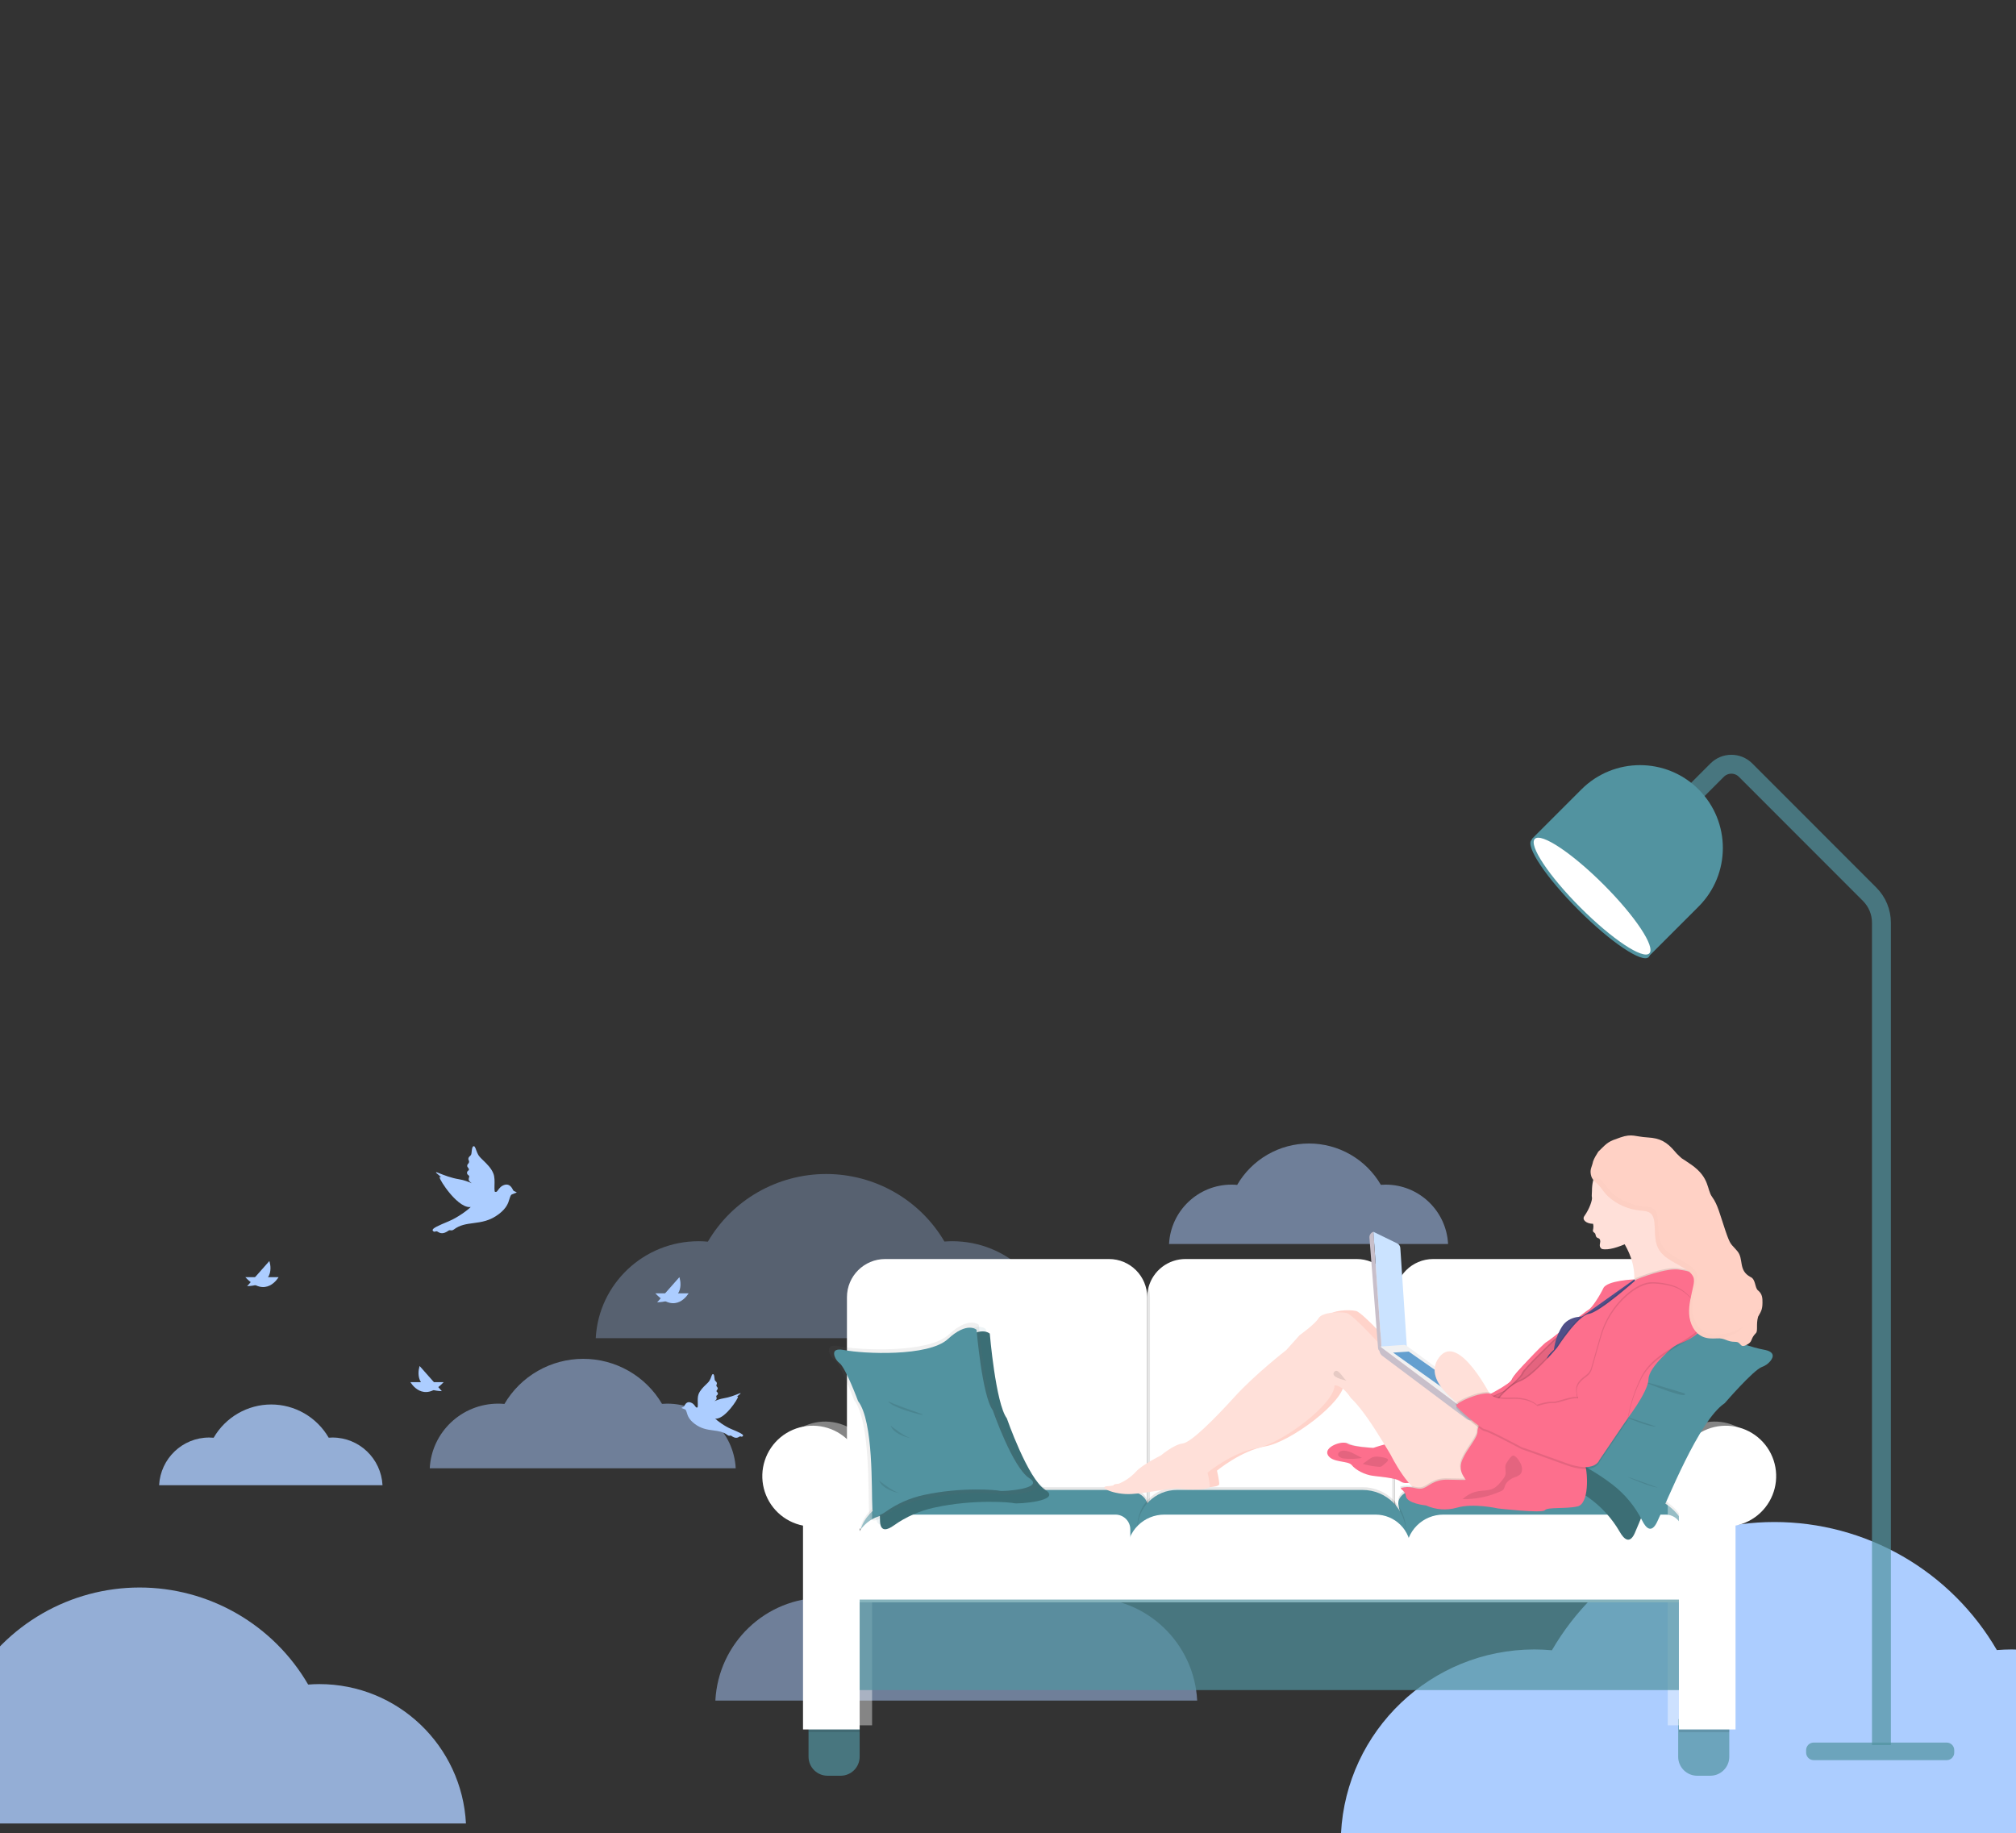 <svg width="320" height="291" viewBox="0 0 320 291" fill="none" xmlns="http://www.w3.org/2000/svg">
<rect x="0" y="0" width="320" height="291" fill="#333333" stroke="none"/>
<path d="M212.857 291C213.693 274.738 227.121 261.81 243.565 261.81C244.5 261.81 245.423 261.858 246.336 261.94C249.928 255.75 255.079 250.613 261.274 247.04C267.468 243.468 274.49 241.586 281.639 241.583C288.787 241.58 295.811 243.455 302.009 247.021C308.207 250.587 313.362 255.72 316.961 261.907C317.731 261.849 318.507 261.81 319.292 261.81C335.736 261.81 349.164 274.738 350 291" fill="#ACCDFF"/>
<path opacity="0.8" d="M-30 289.433C-29.367 277.108 -19.187 267.309 -6.722 267.309C-6.013 267.309 -5.314 267.346 -4.622 267.408C-1.899 262.717 2.006 258.823 6.702 256.115C11.398 253.408 16.721 251.982 22.14 251.979C27.558 251.976 32.883 253.398 37.581 256.101C42.28 258.804 46.188 262.694 48.915 267.383C49.499 267.339 50.087 267.309 50.683 267.309C63.148 267.309 73.327 277.108 73.961 289.433" fill="#ACCDFF"/>
<path opacity="0.8" d="M25.256 235.744C25.472 231.526 28.944 228.173 33.196 228.173C33.438 228.173 33.676 228.186 33.912 228.207C34.841 226.601 36.173 225.269 37.775 224.342C39.377 223.416 41.192 222.928 43.041 222.927C44.889 222.926 46.705 223.412 48.308 224.337C49.91 225.262 51.243 226.594 52.174 228.198C52.373 228.183 52.573 228.173 52.776 228.173C57.028 228.173 60.5 231.526 60.717 235.744" fill="#ACCDFF"/>
<path opacity="0.5" d="M113.551 269.923C114.017 260.831 121.506 253.603 130.675 253.603C131.196 253.603 131.711 253.631 132.22 253.676C134.223 250.216 137.096 247.343 140.55 245.346C144.004 243.349 147.92 242.297 151.906 242.295C155.892 242.293 159.809 243.342 163.265 245.335C166.722 247.329 169.596 250.199 171.603 253.658C172.032 253.625 172.465 253.603 172.903 253.603C182.073 253.603 189.561 260.831 190.027 269.923" fill="#ACCDFF"/>
<path opacity="0.5" d="M68.215 233.056C68.511 227.339 73.266 222.793 79.089 222.793C79.42 222.793 79.747 222.81 80.07 222.839C81.342 220.663 83.166 218.857 85.36 217.601C87.553 216.345 90.04 215.683 92.571 215.682C95.102 215.681 97.589 216.34 99.784 217.594C101.979 218.848 103.805 220.652 105.079 222.827C105.351 222.807 105.626 222.793 105.904 222.793C111.727 222.793 116.482 227.339 116.778 233.056" fill="#ACCDFF"/>
<path opacity="0.3" d="M94.562 212.406C95.006 203.83 102.145 197.012 110.888 197.012C111.385 197.012 111.876 197.038 112.361 197.081C114.271 193.816 117.01 191.107 120.303 189.223C123.597 187.339 127.33 186.347 131.131 186.345C134.931 186.343 138.666 187.332 141.961 189.213C145.256 191.094 147.997 193.801 149.91 197.063C150.32 197.033 150.733 197.012 151.15 197.012C159.893 197.012 167.032 203.83 167.477 212.406" fill="#ACCDFF"/>
<path opacity="0.5" d="M185.563 197.453C185.833 192.204 190.17 188.031 195.48 188.031C195.782 188.031 196.08 188.047 196.375 188.074C197.535 186.076 199.198 184.417 201.199 183.264C203.2 182.111 205.467 181.504 207.776 181.503C210.084 181.502 212.353 182.107 214.354 183.258C216.356 184.409 218.021 186.066 219.183 188.063C219.432 188.044 219.682 188.031 219.936 188.031C225.247 188.031 229.583 192.204 229.853 197.453" fill="#ACCDFF"/>
<path d="M104.028 205.286H109.297C109.297 205.286 107.312 208.81 104.028 205.286Z" fill="#ACCDFF"/>
<path d="M104.312 206.71L107.836 202.722C107.836 202.722 109.216 206.534 104.312 206.71Z" fill="#ACCDFF"/>
<path d="M70.418 219.385H65.149C65.149 219.385 67.134 222.909 70.418 219.385Z" fill="#ACCDFF"/>
<path d="M70.133 220.809L66.61 216.821C66.61 216.821 65.23 220.632 70.133 220.809Z" fill="#ACCDFF"/>
<path d="M38.945 202.722H44.215C44.215 202.722 42.229 206.247 38.945 202.722Z" fill="#ACCDFF"/>
<path d="M39.23 204.146L42.754 200.159C42.754 200.159 44.133 203.97 39.23 204.146Z" fill="#ACCDFF"/>
<g clip-path="url(#clip0)">
<path d="M81.885 189.182C81.791 189.151 81.54 189.049 81.471 188.951C81.46 188.935 81.443 188.901 81.421 188.858C81.294 188.607 80.997 188.019 80.397 188.019C80.302 188.019 80.203 188.033 80.102 188.063C79.538 188.228 79.267 188.602 79.069 188.876C78.955 189.033 78.865 189.157 78.764 189.177C78.732 189.183 78.702 189.186 78.675 189.186C78.578 189.186 78.524 189.149 78.514 189.077C78.476 188.805 78.484 188.465 78.493 188.105C78.509 187.511 78.526 186.836 78.328 186.308C78.006 185.445 77.286 184.75 76.708 184.192C76.563 184.053 76.427 183.921 76.31 183.8C76.265 183.744 76.218 183.694 76.173 183.645C76.107 183.574 76.045 183.507 76 183.437C75.806 183.134 75.67 182.791 75.552 182.467C75.541 182.431 75.53 182.395 75.519 182.359C75.502 182.301 75.483 182.257 75.46 182.224C75.396 182.071 75.321 181.93 75.205 181.93C75.186 181.93 75.168 181.934 75.149 181.941C74.949 182.016 74.905 182.431 74.867 182.797C74.847 182.985 74.828 183.163 74.791 183.25C74.744 183.363 74.671 183.43 74.593 183.5C74.501 183.583 74.406 183.67 74.362 183.832C74.317 183.995 74.362 184.088 74.405 184.179C74.441 184.255 74.475 184.327 74.457 184.447C74.437 184.573 74.376 184.64 74.312 184.712C74.244 184.789 74.173 184.869 74.161 185.014C74.148 185.164 74.227 185.261 74.303 185.355C74.37 185.438 74.433 185.515 74.432 185.626C74.43 185.72 74.375 185.767 74.304 185.826C74.212 185.903 74.097 186 74.135 186.232C74.16 186.385 74.261 186.465 74.35 186.536C74.436 186.604 74.489 186.649 74.485 186.727C74.482 186.786 74.464 186.849 74.445 186.915C74.399 187.074 74.347 187.254 74.481 187.452C74.53 187.523 74.691 187.666 74.871 187.812C74.379 187.587 73.648 187.302 72.883 187.182C71.63 186.986 70.414 186.499 69.761 186.238C69.454 186.115 69.316 186.061 69.261 186.061C69.226 186.061 69.214 186.083 69.211 186.092C69.198 186.128 69.229 186.162 69.304 186.224L69.505 186.391C69.775 186.615 69.987 186.79 70.077 186.879C70.033 186.863 69.97 186.837 69.888 186.802C69.845 186.783 69.81 186.791 69.791 186.819C69.782 186.832 69.778 186.849 69.778 186.87C69.778 187.109 70.464 188.28 71.412 189.411C72.096 190.226 73.41 191.595 74.526 191.595C74.593 191.595 74.658 191.59 74.722 191.58C74.278 192.04 72.665 193.25 71.234 193.843C69.506 194.561 68.725 194.93 68.671 195.218C68.658 195.283 68.681 195.344 68.738 195.399C68.814 195.473 68.885 195.507 68.961 195.507C69.015 195.507 69.064 195.49 69.112 195.473C69.161 195.456 69.212 195.438 69.269 195.438C69.333 195.438 69.399 195.461 69.472 195.507C69.653 195.622 69.871 195.744 70.162 195.744C70.464 195.744 70.798 195.612 71.182 195.339C71.254 195.288 71.32 195.266 71.394 195.266C71.436 195.266 71.478 195.273 71.521 195.28C71.569 195.288 71.618 195.296 71.672 195.296C71.796 195.296 71.914 195.25 72.043 195.152C72.994 194.422 74.032 194.286 75.13 194.141C76.426 193.971 77.766 193.794 79.207 192.686C80.433 191.743 80.675 190.933 80.835 190.397C80.852 190.341 80.868 190.287 80.884 190.238C81.045 189.74 81.139 189.624 81.256 189.584C81.334 189.557 81.527 189.479 81.697 189.41C81.817 189.362 81.921 189.32 81.949 189.31C81.992 189.296 81.997 189.27 81.996 189.256C81.995 189.241 81.993 189.207 81.885 189.182Z" fill="#ACCDFF"/>
</g>
<g clip-path="url(#clip1)">
<path d="M108.274 223.411C108.342 223.388 108.526 223.314 108.577 223.241C108.585 223.23 108.597 223.205 108.613 223.174C108.706 222.99 108.924 222.559 109.363 222.559C109.432 222.559 109.505 222.57 109.579 222.592C109.992 222.712 110.19 222.986 110.335 223.187C110.419 223.302 110.484 223.393 110.559 223.407C110.582 223.412 110.604 223.414 110.624 223.414C110.694 223.414 110.734 223.387 110.742 223.334C110.769 223.135 110.763 222.886 110.756 222.623C110.745 222.187 110.733 221.694 110.877 221.307C111.113 220.676 111.64 220.167 112.063 219.759C112.169 219.656 112.269 219.56 112.355 219.471C112.388 219.431 112.422 219.394 112.455 219.358C112.503 219.306 112.548 219.257 112.581 219.205C112.723 218.984 112.823 218.733 112.909 218.495C112.917 218.469 112.925 218.443 112.933 218.417C112.946 218.374 112.96 218.342 112.976 218.318C113.023 218.206 113.078 218.103 113.164 218.103C113.177 218.103 113.191 218.105 113.204 218.111C113.351 218.166 113.383 218.47 113.411 218.738C113.426 218.875 113.439 219.005 113.466 219.069C113.501 219.151 113.555 219.2 113.611 219.252C113.679 219.313 113.748 219.376 113.781 219.495C113.813 219.614 113.781 219.682 113.749 219.749C113.723 219.804 113.697 219.857 113.711 219.945C113.725 220.037 113.77 220.087 113.817 220.139C113.867 220.195 113.919 220.254 113.928 220.36C113.937 220.47 113.879 220.541 113.823 220.61C113.774 220.67 113.728 220.727 113.729 220.808C113.73 220.877 113.771 220.911 113.823 220.954C113.89 221.011 113.974 221.082 113.947 221.251C113.928 221.364 113.854 221.422 113.789 221.474C113.726 221.524 113.688 221.557 113.69 221.614C113.692 221.657 113.706 221.703 113.72 221.752C113.753 221.868 113.791 222 113.693 222.145C113.657 222.197 113.539 222.301 113.408 222.408C113.768 222.243 114.303 222.035 114.863 221.947C115.78 221.803 116.67 221.447 117.148 221.256C117.373 221.166 117.474 221.126 117.514 221.126C117.54 221.126 117.548 221.142 117.551 221.149C117.56 221.175 117.538 221.2 117.483 221.246L117.336 221.368C117.138 221.532 116.983 221.66 116.917 221.725C116.949 221.713 116.995 221.695 117.055 221.669C117.087 221.655 117.112 221.66 117.126 221.681C117.133 221.691 117.136 221.703 117.136 221.719C117.136 221.893 116.634 222.751 115.94 223.578C115.439 224.175 114.477 225.177 113.66 225.177C113.612 225.177 113.564 225.174 113.517 225.166C113.842 225.503 115.023 226.388 116.07 226.823C117.335 227.348 117.906 227.618 117.946 227.829C117.955 227.877 117.939 227.921 117.897 227.962C117.841 228.015 117.789 228.04 117.733 228.04C117.694 228.04 117.658 228.028 117.623 228.016C117.587 228.003 117.55 227.99 117.508 227.99C117.461 227.99 117.413 228.007 117.36 228.04C117.227 228.124 117.068 228.214 116.855 228.214C116.633 228.214 116.389 228.117 116.108 227.918C116.055 227.88 116.007 227.864 115.953 227.864C115.922 227.864 115.892 227.869 115.86 227.874C115.825 227.88 115.789 227.886 115.749 227.886C115.659 227.886 115.572 227.853 115.478 227.78C114.782 227.246 114.022 227.147 113.218 227.041C112.27 226.916 111.289 226.787 110.234 225.976C109.336 225.285 109.159 224.692 109.042 224.3C109.03 224.259 109.018 224.22 109.006 224.184C108.889 223.82 108.82 223.735 108.734 223.705C108.677 223.685 108.536 223.628 108.411 223.578C108.323 223.543 108.248 223.512 108.227 223.505C108.196 223.494 108.192 223.475 108.193 223.465C108.193 223.454 108.195 223.429 108.274 223.411Z" fill="#ACCDFF"/>
</g>
<path opacity="0.7" d="M265.167 129.642L272.566 122.238C273.811 120.993 275.829 120.993 277.074 122.237C277.075 122.238 277.075 122.238 277.075 122.238L296.774 141.947C297.969 143.142 298.64 144.764 298.64 146.454V276.989" stroke="#5293A0" stroke-width="3"/>
<path opacity="0.7" d="M309.001 276.591H287.881C287.221 276.591 286.685 277.126 286.685 277.786V278.185C286.685 278.845 287.221 279.38 287.881 279.38H309.001C309.661 279.38 310.196 278.845 310.196 278.185V277.786C310.196 277.126 309.661 276.591 309.001 276.591Z" fill="#5293A0"/>
<path fill-rule="evenodd" clip-rule="evenodd" d="M269.617 125.298C274.753 130.434 274.753 138.76 269.617 143.895L261.728 151.785L243.13 133.188L251.02 125.298C256.156 120.163 264.482 120.163 269.617 125.298Z" fill="#5293A0"/>
<path d="M250.565 144.451C255.701 149.586 260.684 152.93 261.695 151.918C262.707 150.906 259.364 145.923 254.228 140.788C249.093 135.652 244.11 132.309 243.098 133.321C242.087 134.332 245.43 139.315 250.565 144.451Z" fill="#5293A0"/>
<path d="M250.88 144.071C255.898 149.089 260.786 152.337 261.797 151.326C262.809 150.314 259.561 145.426 254.543 140.408C249.525 135.39 244.637 132.142 243.625 133.154C242.614 134.165 245.862 139.053 250.88 144.071Z" fill="white"/>
<path d="M182.096 205.907V238.077C182.095 238.624 182.169 239.167 182.316 239.693C182.669 240.973 183.432 242.101 184.488 242.905C185.544 243.709 186.835 244.145 188.162 244.145H215.354C216.151 244.145 216.94 243.989 217.676 243.684C218.413 243.379 219.082 242.932 219.645 242.369C220.209 241.805 220.656 241.136 220.961 240.4C221.265 239.663 221.422 238.874 221.422 238.077V205.907C221.422 205.11 221.265 204.321 220.961 203.585C220.656 202.849 220.209 202.18 219.645 201.616C219.082 201.053 218.413 200.606 217.676 200.301C216.94 199.996 216.151 199.839 215.354 199.84H188.162C186.835 199.84 185.544 200.275 184.488 201.079C183.432 201.883 182.669 203.012 182.316 204.291C182.169 204.817 182.095 205.361 182.096 205.907Z" fill="white"/>
<path opacity="0.1" d="M220.983 205.907V238.077C220.983 238.624 221.057 239.169 221.203 239.696C221.348 239.169 221.422 238.624 221.422 238.077V205.907C221.422 205.361 221.348 204.816 221.203 204.289C221.057 204.816 220.983 205.361 220.983 205.907Z" fill="black"/>
<path d="M227.49 199.84H263.013C266.364 199.84 269.08 202.556 269.08 205.907V238.069C269.08 241.42 266.364 244.136 263.013 244.136H227.49C224.139 244.136 221.422 241.42 221.422 238.069V205.907C221.422 202.556 224.139 199.84 227.49 199.84Z" fill="white"/>
<path opacity="0.1" d="M182.096 205.907V238.077C182.095 238.624 182.169 239.167 182.316 239.694C182.461 239.167 182.535 238.624 182.535 238.077V205.907C182.535 205.361 182.461 204.818 182.316 204.291C182.169 204.817 182.095 205.361 182.096 205.907Z" fill="black"/>
<path d="M140.504 199.84H176.029C179.38 199.84 182.097 202.556 182.097 205.907V238.069C182.097 241.42 179.38 244.136 176.029 244.136H140.504C137.153 244.136 134.436 241.42 134.436 238.069V205.907C134.436 202.556 137.153 199.84 140.504 199.84Z" fill="white"/>
<path opacity="0.1" d="M223.834 247.426H267.37L267.589 243.621C267.83 239.349 262.309 235.803 255.412 235.803H225.781C223.468 235.803 221.683 237.062 221.979 238.483L223.834 247.426Z" fill="black"/>
<path d="M223.834 247.864H267.37L267.589 244.059C267.83 239.788 262.309 236.242 255.412 236.242H225.781C223.468 236.242 221.683 237.5 221.979 238.921L223.834 247.864Z" fill="#5293A0"/>
<path opacity="0.1" d="M180.208 247.678H136.673L136.453 243.873C136.212 239.601 141.734 236.055 148.631 236.055H178.261C180.572 236.055 182.36 237.314 182.064 238.735L180.208 247.678Z" fill="black"/>
<path d="M180.208 248.116H136.673L136.453 244.312C136.212 240.04 141.734 236.494 148.631 236.494H178.261C180.572 236.494 182.36 237.753 182.064 239.174L180.208 248.116Z" fill="#5293A0"/>
<path opacity="0.1" d="M216.295 236.055H186.796C185.973 236.055 185.157 236.218 184.397 236.533C183.636 236.848 182.945 237.31 182.363 237.892C181.781 238.474 181.319 239.165 181.004 239.926C180.689 240.686 180.526 241.502 180.526 242.325V246.22H223.176V242.93C223.175 241.106 222.449 239.357 221.159 238.068C219.869 236.779 218.119 236.055 216.295 236.055Z" fill="black"/>
<path d="M216.295 236.494H186.796C185.973 236.494 185.157 236.656 184.397 236.971C183.636 237.286 182.945 237.748 182.363 238.33C181.781 238.912 181.319 239.604 181.004 240.364C180.689 241.125 180.526 241.94 180.526 242.763V246.658H223.176V243.369C223.175 241.545 222.449 239.796 221.159 238.506C219.869 237.217 218.119 236.493 216.295 236.494Z" fill="#5293A0"/>
<path d="M264.396 240.408H229.09C227.52 240.408 226.014 241.032 224.904 242.143C223.793 243.253 223.17 244.759 223.17 246.329V254.333H267.021V243.033C267.019 242.338 266.742 241.671 266.25 241.179C265.759 240.687 265.092 240.41 264.396 240.408Z" fill="white"/>
<path d="M218.352 240.408H184.8C183.23 240.408 181.724 241.032 180.614 242.143C179.503 243.253 178.88 244.759 178.88 246.329V254.333H223.942V246C223.942 244.518 223.353 243.096 222.305 242.047C221.256 240.998 219.835 240.409 218.352 240.408Z" fill="white"/>
<path d="M177.064 240.408H141.216C139.719 240.408 138.282 241.003 137.224 242.062C136.165 243.121 135.57 244.558 135.57 246.055V254.333H179.415V242.759C179.415 242.451 179.354 242.145 179.236 241.86C179.118 241.574 178.944 241.315 178.726 241.097C178.508 240.879 178.249 240.706 177.963 240.587C177.678 240.469 177.373 240.408 177.064 240.408Z" fill="white"/>
<path opacity="0.7" d="M266.377 272.863V278.839C266.377 279.638 266.695 280.405 267.26 280.97C267.826 281.536 268.592 281.854 269.392 281.854H271.475C272.275 281.854 273.041 281.536 273.606 280.97C274.172 280.405 274.49 279.638 274.49 278.839V272.863H266.377Z" fill="#5293A0"/>
<path opacity="0.7" d="M128.34 272.863V278.839C128.34 279.638 128.658 280.405 129.223 280.97C129.789 281.536 130.555 281.854 131.355 281.854H133.438C134.238 281.854 135.004 281.536 135.57 280.97C136.135 280.405 136.453 279.638 136.453 278.839V272.863H128.34Z" fill="#5293A0"/>
<path opacity="0.4" d="M264.164 233.643C264.164 232.126 264.595 230.641 265.406 229.36C266.218 228.078 267.377 227.054 268.749 226.406C270.12 225.758 271.647 225.513 273.153 225.7C274.658 225.886 276.079 226.497 277.251 227.46C278.423 228.423 279.296 229.7 279.771 231.14C280.245 232.581 280.3 234.127 279.93 235.598C279.559 237.069 278.779 238.404 277.678 239.448C276.578 240.492 275.204 241.203 273.716 241.496V273.85H264.725V236.597C264.353 235.657 264.163 234.654 264.164 233.643Z" fill="white"/>
<path opacity="0.4" d="M138.988 233.643C138.988 232.126 138.557 230.641 137.746 229.36C136.934 228.078 135.775 227.054 134.404 226.406C133.032 225.758 131.505 225.513 130 225.7C128.494 225.886 127.073 226.497 125.901 227.46C124.73 228.423 123.856 229.7 123.382 231.14C122.907 232.581 122.852 234.127 123.223 235.598C123.593 237.069 124.374 238.404 125.474 239.448C126.574 240.492 127.948 241.203 129.436 241.496V273.85H138.427V236.597C138.799 235.657 138.989 234.654 138.988 233.643Z" fill="white"/>
<path opacity="0.7" d="M134.436 253.895H267.585V268.258H134.436V253.895Z" fill="#5293A0"/>
<path opacity="0.1" d="M128.342 272.863H136.442V274.947H128.342V272.863Z" fill="black"/>
<path d="M137.008 234.301C137.008 232.784 136.578 231.298 135.766 230.017C134.954 228.735 133.794 227.71 132.423 227.062C131.051 226.414 129.523 226.17 128.018 226.357C126.512 226.544 125.091 227.155 123.919 228.118C122.747 229.082 121.874 230.359 121.4 231.801C120.926 233.242 120.872 234.788 121.243 236.259C121.615 237.73 122.397 239.065 123.498 240.109C124.599 241.153 125.974 241.862 127.462 242.154V274.508H136.453V237.255C136.824 236.315 137.012 235.312 137.008 234.301Z" fill="white"/>
<path opacity="0.1" d="M266.491 272.863H274.49V274.947H266.491V272.863Z" fill="black"/>
<path d="M265.925 234.301C265.925 232.785 266.356 231.299 267.167 230.018C267.979 228.737 269.138 227.713 270.509 227.065C271.88 226.418 273.407 226.172 274.912 226.359C276.417 226.545 277.838 227.155 279.01 228.117C280.181 229.08 281.056 230.356 281.53 231.796C282.005 233.236 282.061 234.782 281.692 236.252C281.322 237.723 280.543 239.059 279.443 240.103C278.344 241.148 276.971 241.859 275.484 242.154V274.508H266.493V237.255C266.117 236.315 265.925 235.313 265.925 234.301Z" fill="white"/>
<path opacity="0.4" d="M274.49 237.667C272.492 237.667 270.872 236.047 270.872 234.049C270.872 232.051 272.492 230.431 274.49 230.431C276.488 230.431 278.108 232.051 278.108 234.049C278.108 236.047 276.488 237.667 274.49 237.667Z" fill="white"/>
<path opacity="0.4" d="M128.342 237.667C126.343 237.667 124.724 236.047 124.724 234.049C124.724 232.051 126.343 230.431 128.342 230.431C130.34 230.431 131.96 232.051 131.96 234.049C131.96 236.047 130.34 237.667 128.342 237.667Z" fill="white"/>
<path d="M236.22 227.933C239.667 227.071 246.945 217.984 246.945 217.984C249.682 216.072 255.263 204.489 255.263 204.489C255.263 204.489 257.381 203.491 259.247 207.978C261.114 212.464 271.966 216.052 275.216 216.554C277.047 216.837 276.87 217.65 276.365 218.308C276.025 218.731 275.574 219.05 275.063 219.229C273.681 219.753 269.394 224.9 269.394 224.9C265.396 227.602 260.962 240.082 259.489 243.343C258.671 245.156 257.761 244.288 257.111 243.158C255.858 240.978 254.142 239.099 252.083 237.654C246.504 233.731 240.524 232.104 240.116 232.097C239.601 232.084 232.772 228.795 236.22 227.933Z" fill="#3C6E75"/>
<path d="M279.668 216.973C280.19 216.79 280.653 216.468 281.005 216.041C281.538 215.383 281.755 214.541 279.951 214.225C276.751 213.664 266.135 209.839 264.504 205.188C262.872 200.537 260.714 201.544 260.714 201.544C260.714 201.544 254.609 213.385 251.798 215.328C251.798 215.328 244.123 224.587 240.66 225.431C237.198 226.275 243.816 229.744 244.327 229.764C244.733 229.777 250.592 231.518 255.949 235.639C257.934 237.168 259.548 239.126 260.671 241.367C261.26 242.538 262.124 243.443 263.026 241.586C264.646 238.246 269.659 225.455 273.76 222.727C273.76 222.727 278.271 217.493 279.668 216.973Z" fill="#5293A0"/>
<path opacity="0.1" d="M267.37 221.159C267.37 221.159 268.519 222.24 263.024 220.168C257.528 218.096 267.37 221.159 267.37 221.159Z" fill="black"/>
<path opacity="0.1" d="M262.859 226.433C262.859 226.433 262.021 226.554 258.87 225.266C255.719 223.979 262.859 226.433 262.859 226.433Z" fill="black"/>
<path opacity="0.1" d="M263.135 236.117C263.135 236.117 262.353 236.117 259.208 234.814C256.063 233.512 263.135 236.117 263.135 236.117Z" fill="black"/>
<path opacity="0.1" d="M134.874 214.438V218.622C135.778 220.49 136.662 222.876 136.662 222.876C139.293 226.302 138.877 237.713 139.05 240.794C139.146 242.505 140.267 242.097 141.243 241.395C143.171 240.021 145.361 239.056 147.677 238.56C154.036 237.167 159.957 237.746 160.334 237.869C160.799 238.023 168.062 237.534 165.281 235.755C162.501 233.977 159.176 224.396 159.176 224.396C157.398 222.001 156.47 210.949 156.47 210.949C156.47 210.949 154.935 209.482 151.679 212.484C148.589 215.363 138.493 215.012 134.874 214.438Z" fill="#5293A0"/>
<path d="M134.217 217.273C133.831 216.98 133.538 216.581 133.375 216.124C133.156 215.44 133.279 214.732 135.018 215.08C138.099 215.699 149.072 216.24 152.317 213.227C155.563 210.214 157.109 211.681 157.109 211.681C157.109 211.681 158.036 222.731 159.815 225.128C159.815 225.128 163.137 234.709 165.92 236.487C168.703 238.266 161.438 238.755 160.973 238.599C160.604 238.476 154.684 237.9 148.315 239.292C146 239.788 143.811 240.752 141.881 242.125C140.905 242.827 139.785 243.237 139.688 241.525C139.515 238.455 139.927 227.034 137.3 223.609C137.3 223.609 135.27 218.128 134.217 217.273Z" fill="#3B6E75"/>
<path opacity="0.1" d="M132.482 215.885C132.096 215.592 131.803 215.192 131.64 214.736C131.421 214.052 131.544 213.343 133.283 213.692C136.364 214.311 147.337 214.852 150.582 211.839C153.828 208.826 155.374 210.293 155.374 210.293C155.374 210.293 156.301 221.343 158.08 223.74C158.08 223.74 161.402 233.321 164.185 235.099C166.968 236.878 159.703 237.367 159.238 237.211C158.869 237.088 152.949 236.512 146.58 237.904C144.265 238.4 142.076 239.364 140.146 240.737C139.171 241.439 138.05 241.849 137.953 240.136C137.78 237.066 138.192 225.646 135.565 222.22C135.565 222.22 133.535 216.74 132.482 215.885Z" fill="#666666"/>
<path d="M133.276 216.379C132.909 216.098 132.632 215.717 132.478 215.282C132.258 214.624 132.386 213.966 134.035 214.293C136.962 214.879 147.381 215.39 150.462 212.539C153.543 209.688 155.012 211.072 155.012 211.072C155.012 211.072 155.889 221.563 157.58 223.837C157.58 223.837 160.733 232.935 163.376 234.624C166.018 236.312 159.119 236.775 158.681 236.628C158.33 236.512 152.707 235.97 146.661 237.286C144.463 237.756 142.385 238.671 140.554 239.977C139.627 240.634 138.563 241.031 138.471 239.406C138.307 236.481 138.69 225.648 136.204 222.394C136.204 222.392 134.276 217.19 133.276 216.379Z" fill="#5293A0"/>
<path opacity="0.1" d="M140.997 222.427C140.997 222.427 141.765 222.865 145.438 224.126C149.111 225.387 141.6 223.633 140.997 222.427Z" fill="black"/>
<path opacity="0.1" d="M141.381 226.297C141.381 226.297 143.683 228.183 144.835 228.347C145.986 228.512 142.039 228.139 141.381 226.297Z" fill="black"/>
<path opacity="0.1" d="M139.55 235.007C139.55 235.007 141.852 236.893 143.004 237.058C144.155 237.222 140.208 236.854 139.55 235.007Z" fill="black"/>
<path d="M247.325 211.74L247.599 215.223L245.908 218.889L243.518 220.995L240.917 222.53L238.505 224.209L236.093 222.043C236.093 222.043 239.625 219.775 239.941 219.006C240.257 218.236 241.845 216.677 241.845 216.677L244.086 214.51L245.906 212.85L247.325 211.74Z" fill="#FD6F8D"/>
<path opacity="0.1" d="M247.325 211.74L247.599 215.223L245.908 218.889L243.518 220.995L240.917 222.53L238.505 224.209L236.093 222.043C236.093 222.043 239.625 219.775 239.941 219.006C240.257 218.236 241.845 216.677 241.845 216.677L244.086 214.51L245.906 212.85L247.325 211.74Z" fill="black"/>
<path d="M258.272 198.221C259.149 199.94 259.89 202.467 259.044 205.315C257.478 210.578 268.956 203.214 268.956 203.214C268.956 203.214 266.482 199.521 265.758 196.333C265.524 195.3 265.473 194.318 265.758 193.533C266.896 190.329 256.717 195.881 256.717 195.881C257.334 196.591 257.856 197.377 258.272 198.221Z" fill="#FFE0D9"/>
<path opacity="0.1" d="M259.73 203.072C259.73 203.072 255.412 203.232 254.824 204.46C254.237 205.688 253.011 207.611 252.476 207.879C251.941 208.146 246.283 212.791 245.803 213.003C245.322 213.216 240.463 218.288 240.463 218.823C240.463 219.358 235.443 222.455 232.24 222.935C229.036 223.415 224.126 229.183 222.683 228.968C221.24 228.753 218.297 229.823 218.297 229.823C218.297 229.823 214.986 229.663 214.185 229.128C213.385 228.593 210.396 229.663 211.089 230.944C211.782 232.224 214.293 231.799 214.88 232.547C215.468 233.294 216.909 234.095 218.297 234.255C219.685 234.415 220.753 234.52 221.821 234.788C222.889 235.055 222.621 235.588 224.233 235.323C225.845 235.058 232.082 223.948 232.082 223.948L239.022 220.799C239.022 220.799 241.638 218.663 241.853 217.968C242.068 217.273 247.086 212.523 247.086 212.523L253.653 207.716L259.73 203.072Z" fill="black"/>
<path d="M259.41 203.072C259.41 203.072 255.092 203.232 254.504 204.46C253.916 205.688 252.688 207.611 252.156 207.879C251.623 208.146 245.963 212.791 245.48 213.003C244.998 213.216 240.143 218.288 240.143 218.823C240.143 219.358 235.123 222.455 231.919 222.935C228.716 223.415 223.806 229.183 222.363 228.968C220.92 228.753 217.977 229.823 217.977 229.823C217.977 229.823 214.666 229.663 213.865 229.128C213.065 228.593 210.074 229.663 210.769 230.944C211.464 232.224 213.973 231.799 214.56 232.547C215.148 233.294 216.589 234.095 217.977 234.255C219.365 234.415 220.442 234.52 221.507 234.788C222.573 235.055 222.308 235.588 223.92 235.323C225.531 235.058 231.768 223.948 231.768 223.948L238.709 220.799C238.709 220.799 241.325 218.663 241.54 217.968C241.755 217.273 246.757 212.523 246.757 212.523L253.335 207.716L259.41 203.072Z" fill="#FD6F8D"/>
<path d="M236.921 226.922C236.921 226.922 230.441 221.19 230.123 220.764C229.966 220.545 227.915 218.999 225.885 217.475C223.361 215.592 220.996 213.506 218.812 211.238C217.35 209.721 215.784 208.205 215.245 208.085C214.148 207.835 211.365 207.942 210.795 208.903C210.225 209.863 207.769 211.609 207.769 211.609L205.668 213.955C205.668 213.955 200.719 217.799 197.515 221.323C194.311 224.847 190.539 228.656 189.182 228.799C187.824 228.941 185.765 230.685 185.765 230.685C185.765 230.685 182.847 232.11 181.818 233.248C180.79 234.386 179.077 235.492 177.334 235.562C175.59 235.632 178.259 236.987 181.143 236.807C184.026 236.628 187.548 235.739 188.796 235.954C190.044 236.169 193.528 236.202 193.528 235.562C193.528 234.921 193.173 233.426 193.173 233.426C193.173 233.426 197.017 230.231 200.925 229.555C204.833 228.88 213.392 222.507 213.321 219.554C213.321 219.554 214.53 219.446 215.92 221.582C215.92 221.582 216.916 222.437 218.589 224.821C220.262 227.205 222.255 230.621 222.255 230.621C222.255 230.621 225.352 236.882 227.843 236.832C230.334 236.781 233.005 236.494 233.005 236.494L236.316 234.145L236.536 231.294L236.921 226.922Z" fill="#FFD3CA"/>
<path d="M235.426 227.242C235.426 227.242 228.948 221.512 228.628 221.084C228.308 220.657 220.264 214.747 220.264 214.747C220.264 214.747 214.854 208.662 213.749 208.412C212.644 208.162 209.87 208.269 209.3 209.23C208.729 210.19 206.276 211.936 206.276 211.936L204.175 214.284C204.175 214.284 199.228 218.128 196.024 221.652C192.82 225.176 189.046 228.985 187.691 229.128C186.335 229.271 184.274 231.016 184.274 231.016C184.274 231.016 181.355 232.439 180.327 233.577C179.298 234.716 177.586 235.821 175.842 235.891C174.099 235.961 176.768 237.316 179.651 237.136C182.535 236.957 186.059 236.071 187.305 236.283C188.55 236.496 192.035 236.542 192.035 235.884C192.035 235.226 191.677 233.748 191.677 233.748C191.677 233.748 195.522 230.547 199.438 229.869C203.355 229.192 211.889 222.828 211.826 219.876C211.826 219.876 213.036 219.769 214.424 221.905C214.424 221.905 215.42 222.76 217.093 225.143C218.766 227.527 220.76 230.946 220.76 230.946C220.76 230.946 223.856 237.2 226.349 237.154C228.843 237.108 231.509 236.816 231.509 236.816L234.821 234.468L235.04 231.617L235.426 227.242Z" fill="#FFE0D9"/>
<path opacity="0.1" d="M214.576 230.578C214.751 230.652 214.922 230.742 215.091 230.832L216.188 231.417C215.232 231.575 214.26 231.604 213.297 231.503C212.762 231.446 212.01 230.992 212.62 230.455C213.104 230.034 214.082 230.363 214.576 230.578Z" fill="black"/>
<path opacity="0.1" d="M219.587 231.336C218.992 231.218 218.352 231.102 217.797 231.336C217.607 231.428 217.427 231.539 217.26 231.667L216.308 232.354C217.128 232.596 217.971 232.75 218.823 232.814C218.937 232.83 219.052 232.825 219.163 232.801C219.31 232.75 219.442 232.666 219.551 232.556C220.295 231.937 220.797 231.577 219.587 231.336Z" fill="black"/>
<path d="M260.847 195.982C260.847 195.982 268.181 194.781 268.181 190.456C268.181 186.131 264.675 182.625 260.35 182.625C256.026 182.625 252.692 184.718 252.692 189.043C252.692 189.563 252.619 189.737 252.692 190.084C252.765 190.43 252.345 191.818 251.478 193.033C251.062 193.615 251.825 194.247 252.866 194.247C253.039 194.941 252.766 195.226 252.866 195.462C252.899 195.542 252.977 195.596 253.052 195.648L253.213 195.809C253.273 195.992 253.308 196.232 253.386 196.329C253.583 196.573 253.771 196.473 253.907 196.676C254.254 197.197 253.56 197.717 254.254 198.238C256.336 198.758 260.847 195.982 260.847 195.982Z" fill="#FFE0D9"/>
<path d="M259.408 203.072L259.826 203.747L254.741 209.267L252.351 210.938L250.969 209.085L259.408 203.072Z" fill="#504F88"/>
<path d="M251.581 208.995C251.581 208.995 249.075 208.679 247.917 210.6C247.234 211.709 246.803 212.955 246.654 214.249C246.654 214.249 245.498 215.175 245.603 215.692C245.69 216.024 245.892 216.314 246.173 216.51C246.173 216.51 248.417 215.229 248.434 215.175C248.452 215.12 250.16 213.234 250.16 213.234L251.581 211.74V208.995Z" fill="#504F88"/>
<path opacity="0.1" d="M266.679 201.364C266.679 201.364 270.593 201.675 270.986 204.407C271.379 207.14 271.519 208.697 270.131 210.582C268.743 212.468 265.896 213.253 265.896 213.253C265.896 213.253 261.589 216.635 261.552 218.698C261.515 220.762 257.886 225.391 257.886 225.391C257.886 225.391 250.976 230.516 251.476 232.154C251.976 233.792 252.12 238.454 250.305 238.882C248.489 239.31 245.535 238.952 245.108 239.487C244.68 240.022 237.632 239.202 237.632 239.202C237.632 239.202 233.718 238.312 231.119 239.095C229.501 239.545 227.776 239.418 226.242 238.735C226.242 238.735 223.216 238.45 223.038 237.239C222.86 236.029 221.503 236.066 222.788 235.851C224.073 235.636 224.889 236.314 225.814 235.994C226.74 235.674 227.523 234.606 229.659 234.641C231.794 234.676 232.29 234.713 232.509 234.676C232.729 234.639 231.156 233.43 232.011 231.474C232.867 229.518 234.5 227.99 234.428 226.893C234.356 225.797 237.632 222.051 237.632 222.051C237.632 222.051 239.198 219.775 241.228 219.027C243.259 218.28 247.066 213.685 247.066 213.685C247.066 213.685 250.327 208.609 252.096 208.337C253.866 208.065 259.666 202.855 259.666 202.855C259.666 202.855 264.585 200.826 266.679 201.364Z" fill="black"/>
<path d="M266.784 201.576C266.784 201.576 270.701 201.894 271.098 204.62C271.495 207.346 271.631 208.909 270.243 210.797C268.855 212.685 266.006 213.466 266.006 213.466C266.006 213.466 261.699 216.848 261.664 218.913C261.629 220.979 257.998 225.604 257.998 225.604C257.998 225.604 251.083 230.731 251.581 232.376C252.079 234.02 252.224 238.676 250.41 239.103C248.597 239.531 245.638 239.176 245.213 239.709C244.787 240.241 237.737 239.424 237.737 239.424C237.737 239.424 233.821 238.535 231.222 239.318C229.605 239.768 227.882 239.639 226.349 238.954C226.349 238.954 223.323 238.669 223.146 237.461C222.968 236.253 221.611 236.285 222.896 236.073C224.181 235.86 224.996 236.535 225.922 236.213C226.847 235.891 227.63 234.825 229.766 234.862C231.902 234.9 232.398 234.932 232.617 234.897C232.836 234.862 231.266 233.652 232.119 231.694C232.972 229.735 234.61 228.205 234.531 227.102C234.452 225.999 237.735 222.26 237.735 222.26C237.735 222.26 239.301 219.983 241.329 219.236C243.358 218.488 247.167 213.896 247.167 213.896C247.167 213.896 250.43 208.819 252.197 208.545C253.965 208.271 259.769 203.074 259.769 203.074C259.769 203.074 264.692 201.039 266.784 201.576Z" fill="#FD6F8D"/>
<path opacity="0.1" d="M241.41 232.376C241.652 232.913 241.704 233.612 241.29 234.029C241.027 234.244 240.722 234.401 240.395 234.489C239.726 234.75 239.079 235.209 238.86 235.893C238.82 236.082 238.746 236.263 238.641 236.426C238.529 236.546 238.391 236.639 238.237 236.696C236.33 237.557 234.255 237.985 232.163 237.95C232.856 237.284 233.734 236.843 234.683 236.687C235.437 236.564 236.235 236.621 236.932 236.307C237.63 235.994 238.095 235.395 238.551 234.807C238.719 234.614 238.851 234.391 238.939 234.15C239.103 233.621 238.84 233.036 238.992 232.505C239.079 232.2 239.812 231.11 240.123 231.042C240.599 230.948 241.25 232.018 241.41 232.376Z" fill="black"/>
<path opacity="0.1" d="M213.778 219.163C213.339 219.021 211.109 218.604 211.782 217.758C212.396 216.981 213.302 218.999 213.778 219.163Z" fill="black"/>
<path d="M221.788 197.364L218.001 195.52L219.317 214.528L223.306 213.736L222.271 198.072C222.259 197.922 222.208 197.778 222.124 197.654C222.039 197.529 221.923 197.429 221.788 197.364Z" fill="#CBE3FF"/>
<path d="M218.001 195.52L219.317 214.528C219.172 214.528 219.032 214.473 218.925 214.374C218.819 214.275 218.753 214.14 218.742 213.995L217.372 196.441C217.356 196.238 217.41 196.037 217.525 195.87C217.639 195.702 217.807 195.579 218.001 195.52Z" fill="#C8BFCA"/>
<path d="M223.293 213.628L235.31 222.461C235.41 222.533 235.494 222.626 235.556 222.732C235.619 222.839 235.658 222.958 235.671 223.08C235.684 223.203 235.671 223.327 235.633 223.445C235.595 223.562 235.533 223.67 235.45 223.762L234.275 225.1L219.069 213.736L222.771 213.471C222.958 213.459 223.143 213.515 223.293 213.628Z" fill="#F1F1F2"/>
<path d="M223.602 214.525L231.696 220.192L230.569 221.413L221.126 214.694L223.602 214.525Z" fill="#649FCF"/>
<path d="M234.27 225.099L219.069 213.736C218.949 213.987 218.919 214.272 218.985 214.542C219.052 214.813 219.21 215.052 219.433 215.218L232.786 225.233C233.005 225.4 233.279 225.478 233.554 225.454C233.828 225.429 234.084 225.303 234.27 225.099Z" fill="#C8BFCA"/>
<path d="M236.889 222.045C236.889 222.045 231.582 211.324 228.448 215.424C225.314 219.525 233.255 223.977 233.255 223.977L236.889 222.045Z" fill="#FFE0D9"/>
<path opacity="0.1" d="M265.177 204.427C266.229 204.701 267.192 205.24 267.975 205.993C268.759 206.746 269.336 207.688 269.651 208.727C269.995 209.905 269.971 211.197 268.804 212.061C266.133 214.034 262.361 215.425 260.616 218.663C259.523 220.782 258.769 223.058 258.379 225.409L253.857 232.082C253.857 232.082 253.171 234.218 248.594 232.547C244.018 230.876 241.516 230.018 241.516 230.018C241.516 230.018 237.967 228.115 236.382 227.42C236.159 227.306 235.921 227.222 235.676 227.17C235.143 227.17 231.327 223.905 231.152 223.455C230.977 223.005 235.009 221.137 236.621 221.543C236.621 221.543 236.851 222.508 239.878 222.365C242.904 222.223 244.044 223.505 244.044 223.505C244.044 223.505 245.54 222.97 246.5 223.023C247.461 223.076 249.204 222.146 250.504 222.258C250.504 222.258 249.846 220.942 250.7 219.845C251.553 218.749 252.338 218.848 252.693 217.549C252.897 216.808 253.57 214.451 254.116 212.556C254.828 210.033 256.246 207.767 258.204 206.024C259.48 204.899 260.997 203.984 262.519 204.039C263.417 204.068 264.309 204.198 265.177 204.427Z" fill="black"/>
<path opacity="0.1" d="M265.083 203.892C266.135 204.166 267.1 204.706 267.884 205.459C268.668 206.212 269.246 207.154 269.563 208.194C269.905 209.372 269.883 210.662 268.714 211.526C266.045 213.499 262.271 214.889 260.528 218.128C259.433 220.246 258.676 222.522 258.285 224.874L253.763 231.549C253.763 231.549 253.079 233.685 248.5 232.012C243.921 230.338 241.421 229.485 241.421 229.485C241.421 229.485 237.873 227.58 236.29 226.887C236.067 226.772 235.829 226.688 235.584 226.637C235.049 226.637 231.233 223.372 231.06 222.922C230.887 222.472 234.915 220.604 236.527 221.01C236.527 221.01 236.757 221.975 239.783 221.832C242.809 221.69 243.95 222.97 243.95 222.97C243.95 222.97 245.445 222.437 246.406 222.49C247.366 222.543 249.112 221.613 250.41 221.725C250.41 221.725 249.752 220.409 250.607 219.313C251.463 218.216 252.243 218.317 252.601 217.017C252.803 216.278 253.478 213.92 254.022 212.023C254.734 209.501 256.152 207.234 258.109 205.491C259.388 204.366 260.903 203.451 262.425 203.517C263.322 203.541 264.214 203.667 265.083 203.892Z" fill="black"/>
<path d="M265.177 204.107C266.229 204.381 267.192 204.92 267.975 205.673C268.759 206.426 269.336 207.367 269.651 208.407C269.995 209.585 269.971 210.876 268.804 211.74C266.133 213.714 262.361 215.104 260.616 218.343C259.523 220.461 258.769 222.737 258.379 225.089L253.857 231.762C253.857 231.762 253.171 233.897 248.594 232.224C244.018 230.551 241.516 229.698 241.516 229.698C241.516 229.698 237.967 227.792 236.382 227.099C236.159 226.985 235.921 226.901 235.676 226.849C235.143 226.849 231.327 223.584 231.152 223.135C230.977 222.685 235.009 220.817 236.621 221.222C236.621 221.222 236.851 222.187 239.878 222.045C242.904 221.902 244.044 223.183 244.044 223.183C244.044 223.183 245.54 222.65 246.5 222.703C247.461 222.755 249.204 221.826 250.504 221.937C250.504 221.937 249.846 220.622 250.7 219.525C251.553 218.429 252.338 218.53 252.693 217.231C252.897 216.49 253.57 214.133 254.116 212.236C254.828 209.714 256.246 207.448 258.204 205.705C259.48 204.578 260.997 203.666 262.519 203.732C263.416 203.757 264.308 203.882 265.177 204.107Z" fill="#FD6F8D"/>
<path d="M252.519 186.44C252.345 185.572 252.692 185.225 252.866 184.358C253.039 183.837 253.409 183.263 253.697 182.797C255.259 181.235 255.315 181.197 257.203 180.541C259.091 179.885 259.549 180.429 261.541 180.541C263.532 180.653 264.586 181.261 265.878 182.797C266.105 183.112 266.919 183.838 266.919 183.838C266.919 183.838 267.743 184.358 268.481 184.878C271.43 186.96 270.891 188.805 271.777 189.998C272.663 191.191 273.028 192.851 273.859 195.288C274.706 197.773 274.704 197.321 275.767 198.585C276.831 199.849 275.863 201.609 277.849 202.69C278.717 203.037 278.524 204.456 279.064 204.831C279.758 205.41 279.758 206.079 279.758 206.739C279.758 207.954 279.485 208.199 279.064 208.995C278.717 210.209 279.064 211.25 278.717 211.597C277.735 212.579 278.333 212.938 277.155 213.506C276.105 214.01 276.461 212.985 275.42 212.985C274.032 212.985 273.874 212.343 272.508 212.436C271.762 212.488 270.986 212.473 270.297 212.181C268.925 211.6 268.197 210.034 268.116 208.548C268.034 207.061 268.464 205.598 268.773 204.142C268.874 203.662 268.962 203.149 268.784 202.69C268.62 202.338 268.366 202.036 268.048 201.813C266.429 200.535 264.12 199.949 263.19 198.105C262.565 196.866 262.752 195.394 262.6 194.015C262.543 193.511 262.418 192.978 262.048 192.636C261.589 192.215 260.907 192.197 260.293 192.142C258.465 191.957 256.74 191.207 255.357 189.998C254.686 189.414 254.283 188.682 253.697 188.044C253.112 187.406 252.692 187.304 252.519 186.44Z" fill="#FFD1C5"/>
<g opacity="0.1">
<path opacity="0.1" d="M279.126 207.828C280.223 207.302 281.714 207.723 282.657 207.03C282.568 207.202 282.455 207.361 282.321 207.502C281.4 208.429 279.771 207.903 278.593 208.471C278.326 208.601 278.084 208.778 277.878 208.993C278.191 208.507 278.62 208.107 279.126 207.828Z" fill="black"/>
<path opacity="0.1" d="M250.116 184.096C250.336 183.701 250.607 183.336 250.923 183.013C250.821 183.154 250.726 183.3 250.64 183.452C250.352 183.918 250.224 184.465 250.274 185.011C250.395 185.827 251.103 186.458 251.882 186.732C252.66 187.006 253.636 186.748 254.217 187.39C254.798 188.033 255.208 188.761 255.879 189.344C257.262 190.553 258.986 191.303 260.813 191.489C261.432 191.546 262.114 191.561 262.568 191.982C262.94 192.324 263.065 192.859 263.12 193.362C263.278 194.739 263.085 196.212 263.71 197.451C264.64 199.293 266.949 199.879 268.57 201.159C268.887 201.382 269.14 201.685 269.304 202.037C269.484 202.493 269.396 203.008 269.293 203.488C268.982 204.944 268.552 206.405 268.635 207.894C268.719 209.383 269.447 210.946 270.817 211.528C271.508 211.819 272.282 211.832 273.03 211.782C274.394 211.69 275.824 211.343 276.793 210.385L276.806 210.37C276.642 210.604 276.458 210.824 276.258 211.028C275.291 211.992 273.861 212.332 272.495 212.424C271.749 212.477 270.973 212.462 270.284 212.17C268.912 211.589 268.184 210.023 268.103 208.536C268.021 207.05 268.451 205.587 268.76 204.131C268.861 203.651 268.949 203.137 268.771 202.679C268.607 202.327 268.353 202.025 268.035 201.802C266.416 200.524 264.107 199.938 263.177 198.094C262.552 196.855 262.739 195.383 262.587 194.004C262.53 193.5 262.405 192.967 262.033 192.625C261.576 192.204 260.894 192.186 260.278 192.131C258.45 191.945 256.725 191.196 255.342 189.987C254.671 189.403 254.267 188.671 253.682 188.033C253.096 187.395 252.132 187.653 251.344 187.375C250.557 187.096 249.858 186.469 249.737 185.653C249.691 185.107 249.825 184.561 250.116 184.096Z" fill="black"/>
</g>
<defs>
<clipPath id="clip0">
<rect width="13.814" height="13.814" fill="white" transform="translate(68.425 181.93)"/>
</clipPath>
<clipPath id="clip1">
<rect width="10.111" height="10.111" fill="white" transform="matrix(-1 0 0 1 118.126 218.103)"/>
</clipPath>
</defs>
</svg>
